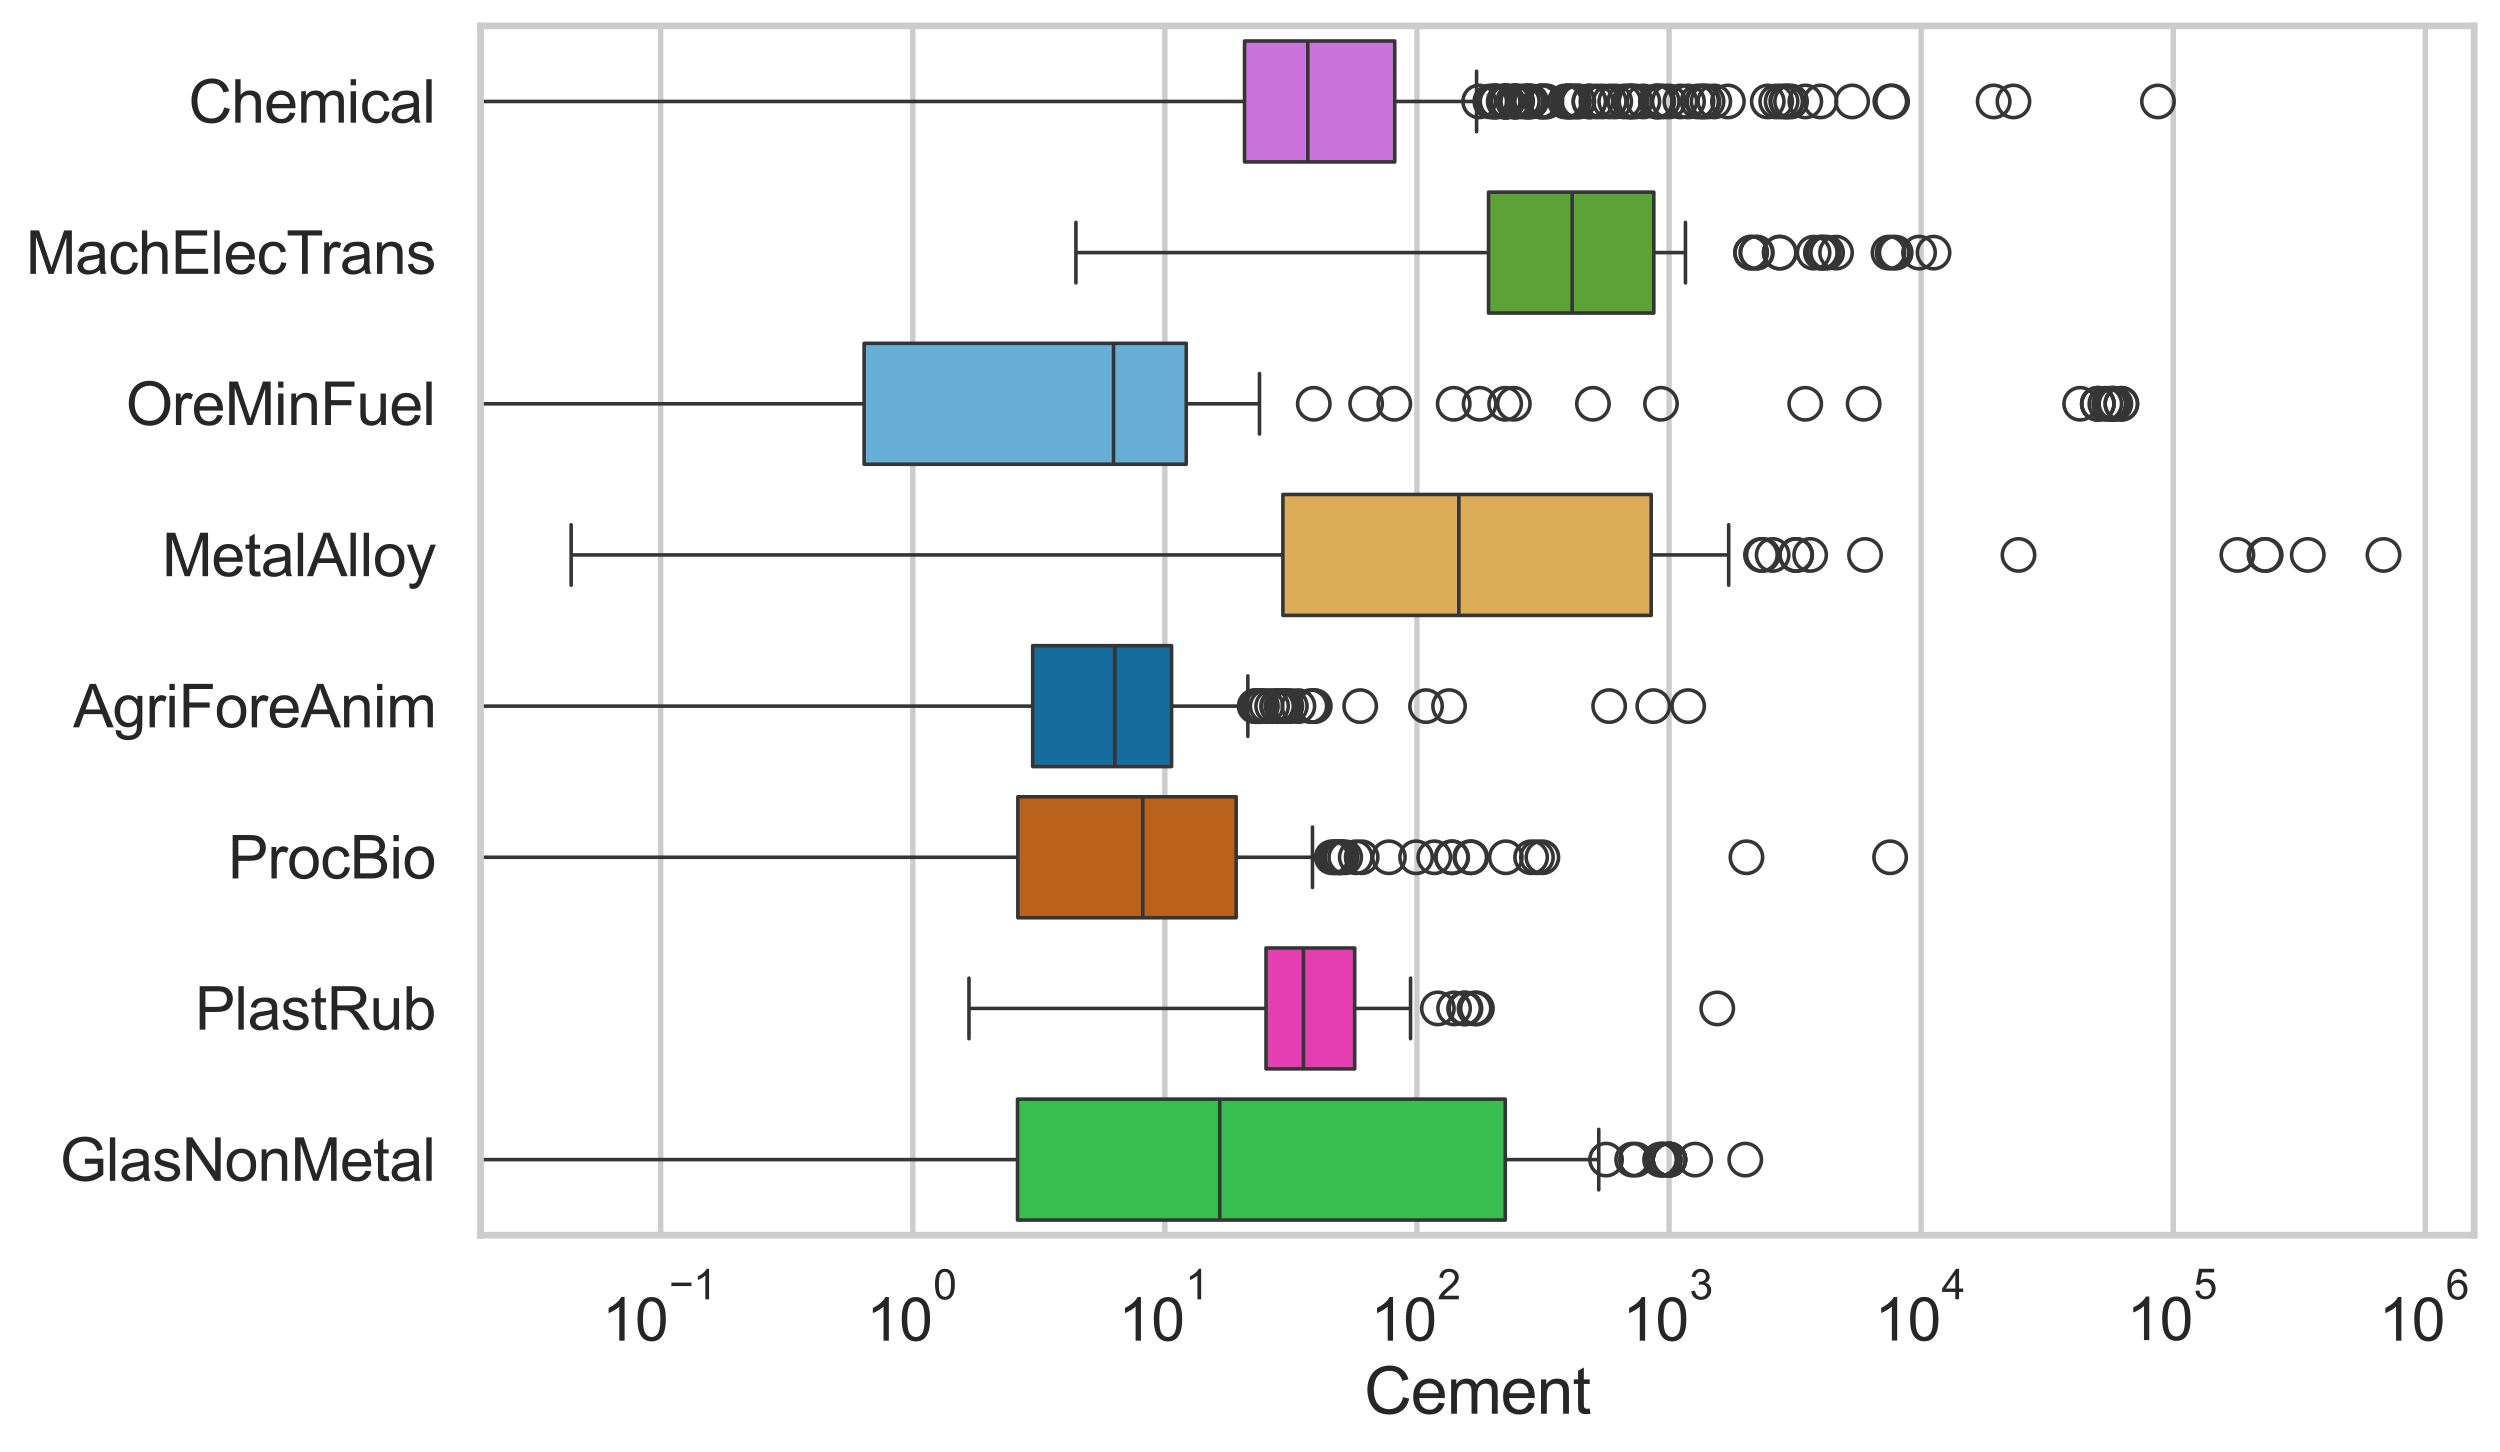 <?xml version="1.0" encoding="utf-8" standalone="no"?>
<!DOCTYPE svg PUBLIC "-//W3C//DTD SVG 1.1//EN"
  "http://www.w3.org/Graphics/SVG/1.1/DTD/svg11.dtd">
<svg xmlns:xlink="http://www.w3.org/1999/xlink" width="695.577pt" height="404.121pt" viewBox="0 0 695.577 404.121" xmlns="http://www.w3.org/2000/svg" version="1.1">
 <defs>
  <style type="text/css">*{stroke-linejoin: round; stroke-linecap: butt}</style>
 </defs>
 <g id="figure_1">
  <g id="patch_1">
   <path d="M 0 404.121 
L 695.577 404.121 
L 695.577 0 
L 0 0 
z
" style="fill: #ffffff"/>
  </g>
  <g id="axes_1">
   <g id="patch_2">
    <path d="M 133.697 343.665 
L 688.377 343.665 
L 688.377 7.2 
L 133.697 7.2 
z
" style="fill: #ffffff"/>
   </g>
   <g id="matplotlib.axis_1">
    <g id="xtick_1">
     <g id="line2d_1">
      <path d="M 183.827 343.665 
L 183.827 7.2 
" clip-path="url(#p86b3d70b64)" style="fill: none; stroke: #cccccc; stroke-width: 1.5; stroke-linecap: round"/>
     </g>
     <g id="text_1">
      <!-- $\mathdefault{10^{-1}}$ -->
      <g style="fill: #262626" transform="translate(167.492 373.18) scale(0.165 -0.165)">
       <defs>
        <path id="ArialMT-31" d="M 2384 0 
L 1822 0 
L 1822 3584 
Q 1619 3391 1289 3197 
Q 959 3003 697 2906 
L 697 3450 
Q 1169 3672 1522 3987 
Q 1875 4303 2022 4600 
L 2384 4600 
L 2384 0 
z
" transform="scale(0.016)"/>
        <path id="ArialMT-30" d="M 266 2259 
Q 266 3072 433 3567 
Q 600 4063 929 4331 
Q 1259 4600 1759 4600 
Q 2128 4600 2406 4451 
Q 2684 4303 2865 4023 
Q 3047 3744 3150 3342 
Q 3253 2941 3253 2259 
Q 3253 1453 3087 958 
Q 2922 463 2592 192 
Q 2263 -78 1759 -78 
Q 1097 -78 719 397 
Q 266 969 266 2259 
z
M 844 2259 
Q 844 1131 1108 757 
Q 1372 384 1759 384 
Q 2147 384 2411 759 
Q 2675 1134 2675 2259 
Q 2675 3391 2411 3762 
Q 2147 4134 1753 4134 
Q 1366 4134 1134 3806 
Q 844 3388 844 2259 
z
" transform="scale(0.016)"/>
        <path id="ArialMT-2212" d="M 3381 1997 
L 356 1997 
L 356 2522 
L 3381 2522 
L 3381 1997 
z
" transform="scale(0.016)"/>
       </defs>
       <use xlink:href="#ArialMT-31" transform="translate(0 0.994)"/>
       <use xlink:href="#ArialMT-30" transform="translate(55.615 0.994)"/>
       <use xlink:href="#ArialMT-2212" transform="translate(112.973 70.688) scale(0.7)"/>
       <use xlink:href="#ArialMT-31" transform="translate(153.852 70.688) scale(0.7)"/>
      </g>
     </g>
    </g>
    <g id="xtick_2">
     <g id="line2d_2">
      <path d="M 253.965 343.665 
L 253.965 7.2 
" clip-path="url(#p86b3d70b64)" style="fill: none; stroke: #cccccc; stroke-width: 1.5; stroke-linecap: round"/>
     </g>
     <g id="text_2">
      <!-- $\mathdefault{10^{0}}$ -->
      <g style="fill: #262626" transform="translate(241.013 373.18) scale(0.165 -0.165)">
       <use xlink:href="#ArialMT-31" transform="translate(0 0.994)"/>
       <use xlink:href="#ArialMT-30" transform="translate(55.615 0.994)"/>
       <use xlink:href="#ArialMT-30" transform="translate(112.973 70.688) scale(0.7)"/>
      </g>
     </g>
    </g>
    <g id="xtick_3">
     <g id="line2d_3">
      <path d="M 324.104 343.665 
L 324.104 7.2 
" clip-path="url(#p86b3d70b64)" style="fill: none; stroke: #cccccc; stroke-width: 1.5; stroke-linecap: round"/>
     </g>
     <g id="text_3">
      <!-- $\mathdefault{10^{1}}$ -->
      <g style="fill: #262626" transform="translate(311.151 373.18) scale(0.165 -0.165)">
       <use xlink:href="#ArialMT-31" transform="translate(0 0.994)"/>
       <use xlink:href="#ArialMT-30" transform="translate(55.615 0.994)"/>
       <use xlink:href="#ArialMT-31" transform="translate(112.973 70.688) scale(0.7)"/>
      </g>
     </g>
    </g>
    <g id="xtick_4">
     <g id="line2d_4">
      <path d="M 394.242 343.665 
L 394.242 7.2 
" clip-path="url(#p86b3d70b64)" style="fill: none; stroke: #cccccc; stroke-width: 1.5; stroke-linecap: round"/>
     </g>
     <g id="text_4">
      <!-- $\mathdefault{10^{2}}$ -->
      <g style="fill: #262626" transform="translate(381.289 373.18) scale(0.165 -0.165)">
       <defs>
        <path id="ArialMT-32" d="M 3222 541 
L 3222 0 
L 194 0 
Q 188 203 259 391 
Q 375 700 629 1000 
Q 884 1300 1366 1694 
Q 2113 2306 2375 2664 
Q 2638 3022 2638 3341 
Q 2638 3675 2398 3904 
Q 2159 4134 1775 4134 
Q 1369 4134 1125 3890 
Q 881 3647 878 3216 
L 300 3275 
Q 359 3922 746 4261 
Q 1134 4600 1788 4600 
Q 2447 4600 2831 4234 
Q 3216 3869 3216 3328 
Q 3216 3053 3103 2787 
Q 2991 2522 2730 2228 
Q 2469 1934 1863 1422 
Q 1356 997 1212 845 
Q 1069 694 975 541 
L 3222 541 
z
" transform="scale(0.016)"/>
       </defs>
       <use xlink:href="#ArialMT-31" transform="translate(0 0.994)"/>
       <use xlink:href="#ArialMT-30" transform="translate(55.615 0.994)"/>
       <use xlink:href="#ArialMT-32" transform="translate(112.973 70.688) scale(0.7)"/>
      </g>
     </g>
    </g>
    <g id="xtick_5">
     <g id="line2d_5">
      <path d="M 464.38 343.665 
L 464.38 7.2 
" clip-path="url(#p86b3d70b64)" style="fill: none; stroke: #cccccc; stroke-width: 1.5; stroke-linecap: round"/>
     </g>
     <g id="text_5">
      <!-- $\mathdefault{10^{3}}$ -->
      <g style="fill: #262626" transform="translate(451.428 373.18) scale(0.165 -0.165)">
       <defs>
        <path id="ArialMT-33" d="M 269 1209 
L 831 1284 
Q 928 806 1161 595 
Q 1394 384 1728 384 
Q 2125 384 2398 659 
Q 2672 934 2672 1341 
Q 2672 1728 2419 1979 
Q 2166 2231 1775 2231 
Q 1616 2231 1378 2169 
L 1441 2663 
Q 1497 2656 1531 2656 
Q 1891 2656 2178 2843 
Q 2466 3031 2466 3422 
Q 2466 3731 2256 3934 
Q 2047 4138 1716 4138 
Q 1388 4138 1169 3931 
Q 950 3725 888 3313 
L 325 3413 
Q 428 3978 793 4289 
Q 1159 4600 1703 4600 
Q 2078 4600 2393 4439 
Q 2709 4278 2876 4000 
Q 3044 3722 3044 3409 
Q 3044 3113 2884 2869 
Q 2725 2625 2413 2481 
Q 2819 2388 3044 2092 
Q 3269 1797 3269 1353 
Q 3269 753 2831 336 
Q 2394 -81 1725 -81 
Q 1122 -81 723 278 
Q 325 638 269 1209 
z
" transform="scale(0.016)"/>
       </defs>
       <use xlink:href="#ArialMT-31" transform="translate(0 0.994)"/>
       <use xlink:href="#ArialMT-30" transform="translate(55.615 0.994)"/>
       <use xlink:href="#ArialMT-33" transform="translate(112.973 70.688) scale(0.7)"/>
      </g>
     </g>
    </g>
    <g id="xtick_6">
     <g id="line2d_6">
      <path d="M 534.519 343.665 
L 534.519 7.2 
" clip-path="url(#p86b3d70b64)" style="fill: none; stroke: #cccccc; stroke-width: 1.5; stroke-linecap: round"/>
     </g>
     <g id="text_6">
      <!-- $\mathdefault{10^{4}}$ -->
      <g style="fill: #262626" transform="translate(521.566 373.015) scale(0.165 -0.165)">
       <defs>
        <path id="ArialMT-34" d="M 2069 0 
L 2069 1097 
L 81 1097 
L 81 1613 
L 2172 4581 
L 2631 4581 
L 2631 1613 
L 3250 1613 
L 3250 1097 
L 2631 1097 
L 2631 0 
L 2069 0 
z
M 2069 1613 
L 2069 3678 
L 634 1613 
L 2069 1613 
z
" transform="scale(0.016)"/>
       </defs>
       <use xlink:href="#ArialMT-31" transform="translate(0 0.202)"/>
       <use xlink:href="#ArialMT-30" transform="translate(55.615 0.202)"/>
       <use xlink:href="#ArialMT-34" transform="translate(112.973 69.895) scale(0.7)"/>
      </g>
     </g>
    </g>
    <g id="xtick_7">
     <g id="line2d_7">
      <path d="M 604.657 343.665 
L 604.657 7.2 
" clip-path="url(#p86b3d70b64)" style="fill: none; stroke: #cccccc; stroke-width: 1.5; stroke-linecap: round"/>
     </g>
     <g id="text_7">
      <!-- $\mathdefault{10^{5}}$ -->
      <g style="fill: #262626" transform="translate(591.705 373.015) scale(0.165 -0.165)">
       <defs>
        <path id="ArialMT-35" d="M 266 1200 
L 856 1250 
Q 922 819 1161 601 
Q 1400 384 1738 384 
Q 2144 384 2425 690 
Q 2706 997 2706 1503 
Q 2706 1984 2436 2262 
Q 2166 2541 1728 2541 
Q 1456 2541 1237 2417 
Q 1019 2294 894 2097 
L 366 2166 
L 809 4519 
L 3088 4519 
L 3088 3981 
L 1259 3981 
L 1013 2750 
Q 1425 3038 1878 3038 
Q 2478 3038 2890 2622 
Q 3303 2206 3303 1553 
Q 3303 931 2941 478 
Q 2500 -78 1738 -78 
Q 1113 -78 717 272 
Q 322 622 266 1200 
z
" transform="scale(0.016)"/>
       </defs>
       <use xlink:href="#ArialMT-31" transform="translate(0 0.88)"/>
       <use xlink:href="#ArialMT-30" transform="translate(55.615 0.88)"/>
       <use xlink:href="#ArialMT-35" transform="translate(112.973 70.573) scale(0.7)"/>
      </g>
     </g>
    </g>
    <g id="xtick_8">
     <g id="line2d_8">
      <path d="M 674.795 343.665 
L 674.795 7.2 
" clip-path="url(#p86b3d70b64)" style="fill: none; stroke: #cccccc; stroke-width: 1.5; stroke-linecap: round"/>
     </g>
     <g id="text_8">
      <!-- $\mathdefault{10^{6}}$ -->
      <g style="fill: #262626" transform="translate(661.843 373.18) scale(0.165 -0.165)">
       <defs>
        <path id="ArialMT-36" d="M 3184 3459 
L 2625 3416 
Q 2550 3747 2413 3897 
Q 2184 4138 1850 4138 
Q 1581 4138 1378 3988 
Q 1113 3794 959 3422 
Q 806 3050 800 2363 
Q 1003 2672 1297 2822 
Q 1591 2972 1913 2972 
Q 2475 2972 2870 2558 
Q 3266 2144 3266 1488 
Q 3266 1056 3080 686 
Q 2894 316 2569 119 
Q 2244 -78 1831 -78 
Q 1128 -78 684 439 
Q 241 956 241 2144 
Q 241 3472 731 4075 
Q 1159 4600 1884 4600 
Q 2425 4600 2770 4297 
Q 3116 3994 3184 3459 
z
M 888 1484 
Q 888 1194 1011 928 
Q 1134 663 1356 523 
Q 1578 384 1822 384 
Q 2178 384 2434 671 
Q 2691 959 2691 1453 
Q 2691 1928 2437 2201 
Q 2184 2475 1800 2475 
Q 1419 2475 1153 2201 
Q 888 1928 888 1484 
z
" transform="scale(0.016)"/>
       </defs>
       <use xlink:href="#ArialMT-31" transform="translate(0 0.994)"/>
       <use xlink:href="#ArialMT-30" transform="translate(55.615 0.994)"/>
       <use xlink:href="#ArialMT-36" transform="translate(112.973 70.688) scale(0.7)"/>
      </g>
     </g>
    </g>
    <g id="xtick_9"/>
    <g id="xtick_10"/>
    <g id="xtick_11"/>
    <g id="xtick_12"/>
    <g id="xtick_13"/>
    <g id="xtick_14"/>
    <g id="xtick_15"/>
    <g id="xtick_16"/>
    <g id="xtick_17"/>
    <g id="xtick_18"/>
    <g id="xtick_19"/>
    <g id="xtick_20"/>
    <g id="xtick_21"/>
    <g id="xtick_22"/>
    <g id="xtick_23"/>
    <g id="xtick_24"/>
    <g id="xtick_25"/>
    <g id="xtick_26"/>
    <g id="xtick_27"/>
    <g id="xtick_28"/>
    <g id="xtick_29"/>
    <g id="xtick_30"/>
    <g id="xtick_31"/>
    <g id="xtick_32"/>
    <g id="xtick_33"/>
    <g id="xtick_34"/>
    <g id="xtick_35"/>
    <g id="xtick_36"/>
    <g id="xtick_37"/>
    <g id="xtick_38"/>
    <g id="xtick_39"/>
    <g id="xtick_40"/>
    <g id="xtick_41"/>
    <g id="xtick_42"/>
    <g id="xtick_43"/>
    <g id="xtick_44"/>
    <g id="xtick_45"/>
    <g id="xtick_46"/>
    <g id="xtick_47"/>
    <g id="xtick_48"/>
    <g id="xtick_49"/>
    <g id="xtick_50"/>
    <g id="xtick_51"/>
    <g id="xtick_52"/>
    <g id="xtick_53"/>
    <g id="xtick_54"/>
    <g id="xtick_55"/>
    <g id="xtick_56"/>
    <g id="xtick_57"/>
    <g id="xtick_58"/>
    <g id="xtick_59"/>
    <g id="xtick_60"/>
    <g id="xtick_61"/>
    <g id="xtick_62"/>
    <g id="xtick_63"/>
    <g id="xtick_64"/>
    <g id="xtick_65"/>
    <g id="xtick_66"/>
    <g id="xtick_67"/>
    <g id="xtick_68"/>
    <g id="xtick_69"/>
    <g id="xtick_70"/>
    <g id="xtick_71"/>
    <g id="xtick_72"/>
    <g id="text_9">
     <!-- Cement -->
     <g style="fill: #262626" transform="translate(379.526 393.344) scale(0.18 -0.18)">
      <defs>
       <path id="ArialMT-43" d="M 3763 1606 
L 4369 1453 
Q 4178 706 3683 314 
Q 3188 -78 2472 -78 
Q 1731 -78 1267 223 
Q 803 525 561 1097 
Q 319 1669 319 2325 
Q 319 3041 592 3573 
Q 866 4106 1370 4382 
Q 1875 4659 2481 4659 
Q 3169 4659 3637 4309 
Q 4106 3959 4291 3325 
L 3694 3184 
Q 3534 3684 3231 3912 
Q 2928 4141 2469 4141 
Q 1941 4141 1586 3887 
Q 1231 3634 1087 3207 
Q 944 2781 944 2328 
Q 944 1744 1114 1308 
Q 1284 872 1643 656 
Q 2003 441 2422 441 
Q 2931 441 3284 734 
Q 3638 1028 3763 1606 
z
" transform="scale(0.016)"/>
       <path id="ArialMT-65" d="M 2694 1069 
L 3275 997 
Q 3138 488 2766 206 
Q 2394 -75 1816 -75 
Q 1088 -75 661 373 
Q 234 822 234 1631 
Q 234 2469 665 2931 
Q 1097 3394 1784 3394 
Q 2450 3394 2872 2941 
Q 3294 2488 3294 1666 
Q 3294 1616 3291 1516 
L 816 1516 
Q 847 969 1125 678 
Q 1403 388 1819 388 
Q 2128 388 2347 550 
Q 2566 713 2694 1069 
z
M 847 1978 
L 2700 1978 
Q 2663 2397 2488 2606 
Q 2219 2931 1791 2931 
Q 1403 2931 1139 2672 
Q 875 2413 847 1978 
z
" transform="scale(0.016)"/>
       <path id="ArialMT-6d" d="M 422 0 
L 422 3319 
L 925 3319 
L 925 2853 
Q 1081 3097 1340 3245 
Q 1600 3394 1931 3394 
Q 2300 3394 2536 3241 
Q 2772 3088 2869 2813 
Q 3263 3394 3894 3394 
Q 4388 3394 4653 3120 
Q 4919 2847 4919 2278 
L 4919 0 
L 4359 0 
L 4359 2091 
Q 4359 2428 4304 2576 
Q 4250 2725 4106 2815 
Q 3963 2906 3769 2906 
Q 3419 2906 3187 2673 
Q 2956 2441 2956 1928 
L 2956 0 
L 2394 0 
L 2394 2156 
Q 2394 2531 2256 2718 
Q 2119 2906 1806 2906 
Q 1569 2906 1367 2781 
Q 1166 2656 1075 2415 
Q 984 2175 984 1722 
L 984 0 
L 422 0 
z
" transform="scale(0.016)"/>
       <path id="ArialMT-6e" d="M 422 0 
L 422 3319 
L 928 3319 
L 928 2847 
Q 1294 3394 1984 3394 
Q 2284 3394 2536 3286 
Q 2788 3178 2913 3003 
Q 3038 2828 3088 2588 
Q 3119 2431 3119 2041 
L 3119 0 
L 2556 0 
L 2556 2019 
Q 2556 2363 2490 2533 
Q 2425 2703 2258 2804 
Q 2091 2906 1866 2906 
Q 1506 2906 1245 2678 
Q 984 2450 984 1813 
L 984 0 
L 422 0 
z
" transform="scale(0.016)"/>
       <path id="ArialMT-74" d="M 1650 503 
L 1731 6 
Q 1494 -44 1306 -44 
Q 1000 -44 831 53 
Q 663 150 594 308 
Q 525 466 525 972 
L 525 2881 
L 113 2881 
L 113 3319 
L 525 3319 
L 525 4141 
L 1084 4478 
L 1084 3319 
L 1650 3319 
L 1650 2881 
L 1084 2881 
L 1084 941 
Q 1084 700 1114 631 
Q 1144 563 1211 522 
Q 1278 481 1403 481 
Q 1497 481 1650 503 
z
" transform="scale(0.016)"/>
      </defs>
      <use xlink:href="#ArialMT-43"/>
      <use xlink:href="#ArialMT-65" transform="translate(72.217 0)"/>
      <use xlink:href="#ArialMT-6d" transform="translate(127.832 0)"/>
      <use xlink:href="#ArialMT-65" transform="translate(211.133 0)"/>
      <use xlink:href="#ArialMT-6e" transform="translate(266.748 0)"/>
      <use xlink:href="#ArialMT-74" transform="translate(322.363 0)"/>
     </g>
    </g>
   </g>
   <g id="matplotlib.axis_2">
    <g id="ytick_1">
     <g id="text_10">
      <!-- Chemical -->
      <g style="fill: #262626" transform="translate(52.428 34.134) scale(0.165 -0.165)">
       <defs>
        <path id="ArialMT-68" d="M 422 0 
L 422 4581 
L 984 4581 
L 984 2938 
Q 1378 3394 1978 3394 
Q 2347 3394 2619 3248 
Q 2891 3103 3008 2847 
Q 3125 2591 3125 2103 
L 3125 0 
L 2563 0 
L 2563 2103 
Q 2563 2525 2380 2717 
Q 2197 2909 1863 2909 
Q 1613 2909 1392 2779 
Q 1172 2650 1078 2428 
Q 984 2206 984 1816 
L 984 0 
L 422 0 
z
" transform="scale(0.016)"/>
        <path id="ArialMT-69" d="M 425 3934 
L 425 4581 
L 988 4581 
L 988 3934 
L 425 3934 
z
M 425 0 
L 425 3319 
L 988 3319 
L 988 0 
L 425 0 
z
" transform="scale(0.016)"/>
        <path id="ArialMT-63" d="M 2588 1216 
L 3141 1144 
Q 3050 572 2676 248 
Q 2303 -75 1759 -75 
Q 1078 -75 664 370 
Q 250 816 250 1647 
Q 250 2184 428 2587 
Q 606 2991 970 3192 
Q 1334 3394 1763 3394 
Q 2303 3394 2647 3120 
Q 2991 2847 3088 2344 
L 2541 2259 
Q 2463 2594 2264 2762 
Q 2066 2931 1784 2931 
Q 1359 2931 1093 2626 
Q 828 2322 828 1663 
Q 828 994 1084 691 
Q 1341 388 1753 388 
Q 2084 388 2306 591 
Q 2528 794 2588 1216 
z
" transform="scale(0.016)"/>
        <path id="ArialMT-61" d="M 2588 409 
Q 2275 144 1986 34 
Q 1697 -75 1366 -75 
Q 819 -75 525 192 
Q 231 459 231 875 
Q 231 1119 342 1320 
Q 453 1522 633 1644 
Q 813 1766 1038 1828 
Q 1203 1872 1538 1913 
Q 2219 1994 2541 2106 
Q 2544 2222 2544 2253 
Q 2544 2597 2384 2738 
Q 2169 2928 1744 2928 
Q 1347 2928 1158 2789 
Q 969 2650 878 2297 
L 328 2372 
Q 403 2725 575 2942 
Q 747 3159 1072 3276 
Q 1397 3394 1825 3394 
Q 2250 3394 2515 3294 
Q 2781 3194 2906 3042 
Q 3031 2891 3081 2659 
Q 3109 2516 3109 2141 
L 3109 1391 
Q 3109 606 3145 398 
Q 3181 191 3288 0 
L 2700 0 
Q 2613 175 2588 409 
z
M 2541 1666 
Q 2234 1541 1622 1453 
Q 1275 1403 1131 1340 
Q 988 1278 909 1158 
Q 831 1038 831 891 
Q 831 666 1001 516 
Q 1172 366 1500 366 
Q 1825 366 2078 508 
Q 2331 650 2450 897 
Q 2541 1088 2541 1459 
L 2541 1666 
z
" transform="scale(0.016)"/>
        <path id="ArialMT-6c" d="M 409 0 
L 409 4581 
L 972 4581 
L 972 0 
L 409 0 
z
" transform="scale(0.016)"/>
       </defs>
       <use xlink:href="#ArialMT-43"/>
       <use xlink:href="#ArialMT-68" transform="translate(72.217 0)"/>
       <use xlink:href="#ArialMT-65" transform="translate(127.832 0)"/>
       <use xlink:href="#ArialMT-6d" transform="translate(183.447 0)"/>
       <use xlink:href="#ArialMT-69" transform="translate(266.748 0)"/>
       <use xlink:href="#ArialMT-63" transform="translate(288.965 0)"/>
       <use xlink:href="#ArialMT-61" transform="translate(338.965 0)"/>
       <use xlink:href="#ArialMT-6c" transform="translate(394.58 0)"/>
      </g>
     </g>
    </g>
    <g id="ytick_2">
     <g id="text_11">
      <!-- MachElecTrans -->
      <g style="fill: #262626" transform="translate(7.2 76.192) scale(0.165 -0.165)">
       <defs>
        <path id="ArialMT-4d" d="M 475 0 
L 475 4581 
L 1388 4581 
L 2472 1338 
Q 2622 884 2691 659 
Q 2769 909 2934 1394 
L 4031 4581 
L 4847 4581 
L 4847 0 
L 4263 0 
L 4263 3834 
L 2931 0 
L 2384 0 
L 1059 3900 
L 1059 0 
L 475 0 
z
" transform="scale(0.016)"/>
        <path id="ArialMT-45" d="M 506 0 
L 506 4581 
L 3819 4581 
L 3819 4041 
L 1113 4041 
L 1113 2638 
L 3647 2638 
L 3647 2100 
L 1113 2100 
L 1113 541 
L 3925 541 
L 3925 0 
L 506 0 
z
" transform="scale(0.016)"/>
        <path id="ArialMT-54" d="M 1659 0 
L 1659 4041 
L 150 4041 
L 150 4581 
L 3781 4581 
L 3781 4041 
L 2266 4041 
L 2266 0 
L 1659 0 
z
" transform="scale(0.016)"/>
        <path id="ArialMT-72" d="M 416 0 
L 416 3319 
L 922 3319 
L 922 2816 
Q 1116 3169 1280 3281 
Q 1444 3394 1641 3394 
Q 1925 3394 2219 3213 
L 2025 2691 
Q 1819 2813 1613 2813 
Q 1428 2813 1281 2702 
Q 1134 2591 1072 2394 
Q 978 2094 978 1738 
L 978 0 
L 416 0 
z
" transform="scale(0.016)"/>
        <path id="ArialMT-73" d="M 197 991 
L 753 1078 
Q 800 744 1014 566 
Q 1228 388 1613 388 
Q 2000 388 2187 545 
Q 2375 703 2375 916 
Q 2375 1106 2209 1216 
Q 2094 1291 1634 1406 
Q 1016 1563 777 1677 
Q 538 1791 414 1992 
Q 291 2194 291 2438 
Q 291 2659 392 2848 
Q 494 3038 669 3163 
Q 800 3259 1026 3326 
Q 1253 3394 1513 3394 
Q 1903 3394 2198 3281 
Q 2494 3169 2634 2976 
Q 2775 2784 2828 2463 
L 2278 2388 
Q 2241 2644 2061 2787 
Q 1881 2931 1553 2931 
Q 1166 2931 1000 2803 
Q 834 2675 834 2503 
Q 834 2394 903 2306 
Q 972 2216 1119 2156 
Q 1203 2125 1616 2013 
Q 2213 1853 2448 1751 
Q 2684 1650 2818 1456 
Q 2953 1263 2953 975 
Q 2953 694 2789 445 
Q 2625 197 2315 61 
Q 2006 -75 1616 -75 
Q 969 -75 630 194 
Q 291 463 197 991 
z
" transform="scale(0.016)"/>
       </defs>
       <use xlink:href="#ArialMT-4d"/>
       <use xlink:href="#ArialMT-61" transform="translate(83.301 0)"/>
       <use xlink:href="#ArialMT-63" transform="translate(138.916 0)"/>
       <use xlink:href="#ArialMT-68" transform="translate(188.916 0)"/>
       <use xlink:href="#ArialMT-45" transform="translate(244.531 0)"/>
       <use xlink:href="#ArialMT-6c" transform="translate(311.23 0)"/>
       <use xlink:href="#ArialMT-65" transform="translate(333.447 0)"/>
       <use xlink:href="#ArialMT-63" transform="translate(389.062 0)"/>
       <use xlink:href="#ArialMT-54" transform="translate(439.062 0)"/>
       <use xlink:href="#ArialMT-72" transform="translate(496.396 0)"/>
       <use xlink:href="#ArialMT-61" transform="translate(529.697 0)"/>
       <use xlink:href="#ArialMT-6e" transform="translate(585.312 0)"/>
       <use xlink:href="#ArialMT-73" transform="translate(640.928 0)"/>
      </g>
     </g>
    </g>
    <g id="ytick_3">
     <g id="text_12">
      <!-- OreMinFuel -->
      <g style="fill: #262626" transform="translate(35.013 118.25) scale(0.165 -0.165)">
       <defs>
        <path id="ArialMT-4f" d="M 309 2231 
Q 309 3372 921 4017 
Q 1534 4663 2503 4663 
Q 3138 4663 3647 4359 
Q 4156 4056 4423 3514 
Q 4691 2972 4691 2284 
Q 4691 1588 4409 1038 
Q 4128 488 3612 205 
Q 3097 -78 2500 -78 
Q 1853 -78 1343 234 
Q 834 547 571 1087 
Q 309 1628 309 2231 
z
M 934 2222 
Q 934 1394 1379 917 
Q 1825 441 2497 441 
Q 3181 441 3623 922 
Q 4066 1403 4066 2288 
Q 4066 2847 3877 3264 
Q 3688 3681 3323 3911 
Q 2959 4141 2506 4141 
Q 1863 4141 1398 3698 
Q 934 3256 934 2222 
z
" transform="scale(0.016)"/>
        <path id="ArialMT-46" d="M 525 0 
L 525 4581 
L 3616 4581 
L 3616 4041 
L 1131 4041 
L 1131 2622 
L 3281 2622 
L 3281 2081 
L 1131 2081 
L 1131 0 
L 525 0 
z
" transform="scale(0.016)"/>
        <path id="ArialMT-75" d="M 2597 0 
L 2597 488 
Q 2209 -75 1544 -75 
Q 1250 -75 995 37 
Q 741 150 617 320 
Q 494 491 444 738 
Q 409 903 409 1263 
L 409 3319 
L 972 3319 
L 972 1478 
Q 972 1038 1006 884 
Q 1059 663 1231 536 
Q 1403 409 1656 409 
Q 1909 409 2131 539 
Q 2353 669 2445 892 
Q 2538 1116 2538 1541 
L 2538 3319 
L 3100 3319 
L 3100 0 
L 2597 0 
z
" transform="scale(0.016)"/>
       </defs>
       <use xlink:href="#ArialMT-4f"/>
       <use xlink:href="#ArialMT-72" transform="translate(77.783 0)"/>
       <use xlink:href="#ArialMT-65" transform="translate(111.084 0)"/>
       <use xlink:href="#ArialMT-4d" transform="translate(166.699 0)"/>
       <use xlink:href="#ArialMT-69" transform="translate(250 0)"/>
       <use xlink:href="#ArialMT-6e" transform="translate(272.217 0)"/>
       <use xlink:href="#ArialMT-46" transform="translate(327.832 0)"/>
       <use xlink:href="#ArialMT-75" transform="translate(388.916 0)"/>
       <use xlink:href="#ArialMT-65" transform="translate(444.531 0)"/>
       <use xlink:href="#ArialMT-6c" transform="translate(500.146 0)"/>
      </g>
     </g>
    </g>
    <g id="ytick_4">
     <g id="text_13">
      <!-- MetalAlloy -->
      <g style="fill: #262626" transform="translate(45.088 160.308) scale(0.165 -0.165)">
       <defs>
        <path id="ArialMT-41" d="M -9 0 
L 1750 4581 
L 2403 4581 
L 4278 0 
L 3588 0 
L 3053 1388 
L 1138 1388 
L 634 0 
L -9 0 
z
M 1313 1881 
L 2866 1881 
L 2388 3150 
Q 2169 3728 2063 4100 
Q 1975 3659 1816 3225 
L 1313 1881 
z
" transform="scale(0.016)"/>
        <path id="ArialMT-6f" d="M 213 1659 
Q 213 2581 725 3025 
Q 1153 3394 1769 3394 
Q 2453 3394 2887 2945 
Q 3322 2497 3322 1706 
Q 3322 1066 3130 698 
Q 2938 331 2570 128 
Q 2203 -75 1769 -75 
Q 1072 -75 642 372 
Q 213 819 213 1659 
z
M 791 1659 
Q 791 1022 1069 705 
Q 1347 388 1769 388 
Q 2188 388 2466 706 
Q 2744 1025 2744 1678 
Q 2744 2294 2464 2611 
Q 2184 2928 1769 2928 
Q 1347 2928 1069 2612 
Q 791 2297 791 1659 
z
" transform="scale(0.016)"/>
        <path id="ArialMT-79" d="M 397 -1278 
L 334 -750 
Q 519 -800 656 -800 
Q 844 -800 956 -737 
Q 1069 -675 1141 -563 
Q 1194 -478 1313 -144 
Q 1328 -97 1363 -6 
L 103 3319 
L 709 3319 
L 1400 1397 
Q 1534 1031 1641 628 
Q 1738 1016 1872 1384 
L 2581 3319 
L 3144 3319 
L 1881 -56 
Q 1678 -603 1566 -809 
Q 1416 -1088 1222 -1217 
Q 1028 -1347 759 -1347 
Q 597 -1347 397 -1278 
z
" transform="scale(0.016)"/>
       </defs>
       <use xlink:href="#ArialMT-4d"/>
       <use xlink:href="#ArialMT-65" transform="translate(83.301 0)"/>
       <use xlink:href="#ArialMT-74" transform="translate(138.916 0)"/>
       <use xlink:href="#ArialMT-61" transform="translate(166.699 0)"/>
       <use xlink:href="#ArialMT-6c" transform="translate(222.314 0)"/>
       <use xlink:href="#ArialMT-41" transform="translate(244.531 0)"/>
       <use xlink:href="#ArialMT-6c" transform="translate(311.23 0)"/>
       <use xlink:href="#ArialMT-6c" transform="translate(333.447 0)"/>
       <use xlink:href="#ArialMT-6f" transform="translate(355.664 0)"/>
       <use xlink:href="#ArialMT-79" transform="translate(411.279 0)"/>
      </g>
     </g>
    </g>
    <g id="ytick_5">
     <g id="text_14">
      <!-- AgriForeAnim -->
      <g style="fill: #262626" transform="translate(20.341 202.366) scale(0.165 -0.165)">
       <defs>
        <path id="ArialMT-67" d="M 319 -275 
L 866 -356 
Q 900 -609 1056 -725 
Q 1266 -881 1628 -881 
Q 2019 -881 2231 -725 
Q 2444 -569 2519 -288 
Q 2563 -116 2559 434 
Q 2191 0 1641 0 
Q 956 0 581 494 
Q 206 988 206 1678 
Q 206 2153 378 2554 
Q 550 2956 876 3175 
Q 1203 3394 1644 3394 
Q 2231 3394 2613 2919 
L 2613 3319 
L 3131 3319 
L 3131 450 
Q 3131 -325 2973 -648 
Q 2816 -972 2473 -1159 
Q 2131 -1347 1631 -1347 
Q 1038 -1347 672 -1080 
Q 306 -813 319 -275 
z
M 784 1719 
Q 784 1066 1043 766 
Q 1303 466 1694 466 
Q 2081 466 2343 764 
Q 2606 1063 2606 1700 
Q 2606 2309 2336 2618 
Q 2066 2928 1684 2928 
Q 1309 2928 1046 2623 
Q 784 2319 784 1719 
z
" transform="scale(0.016)"/>
       </defs>
       <use xlink:href="#ArialMT-41"/>
       <use xlink:href="#ArialMT-67" transform="translate(66.699 0)"/>
       <use xlink:href="#ArialMT-72" transform="translate(122.314 0)"/>
       <use xlink:href="#ArialMT-69" transform="translate(155.615 0)"/>
       <use xlink:href="#ArialMT-46" transform="translate(177.832 0)"/>
       <use xlink:href="#ArialMT-6f" transform="translate(238.916 0)"/>
       <use xlink:href="#ArialMT-72" transform="translate(294.531 0)"/>
       <use xlink:href="#ArialMT-65" transform="translate(327.832 0)"/>
       <use xlink:href="#ArialMT-41" transform="translate(383.447 0)"/>
       <use xlink:href="#ArialMT-6e" transform="translate(450.146 0)"/>
       <use xlink:href="#ArialMT-69" transform="translate(505.762 0)"/>
       <use xlink:href="#ArialMT-6d" transform="translate(527.979 0)"/>
      </g>
     </g>
    </g>
    <g id="ytick_6">
     <g id="text_15">
      <!-- ProcBio -->
      <g style="fill: #262626" transform="translate(63.424 244.425) scale(0.165 -0.165)">
       <defs>
        <path id="ArialMT-50" d="M 494 0 
L 494 4581 
L 2222 4581 
Q 2678 4581 2919 4538 
Q 3256 4481 3484 4323 
Q 3713 4166 3852 3881 
Q 3991 3597 3991 3256 
Q 3991 2672 3619 2267 
Q 3247 1863 2275 1863 
L 1100 1863 
L 1100 0 
L 494 0 
z
M 1100 2403 
L 2284 2403 
Q 2872 2403 3119 2622 
Q 3366 2841 3366 3238 
Q 3366 3525 3220 3729 
Q 3075 3934 2838 4000 
Q 2684 4041 2272 4041 
L 1100 4041 
L 1100 2403 
z
" transform="scale(0.016)"/>
        <path id="ArialMT-42" d="M 469 0 
L 469 4581 
L 2188 4581 
Q 2713 4581 3030 4442 
Q 3347 4303 3526 4014 
Q 3706 3725 3706 3409 
Q 3706 3116 3547 2856 
Q 3388 2597 3066 2438 
Q 3481 2316 3704 2022 
Q 3928 1728 3928 1328 
Q 3928 1006 3792 729 
Q 3656 453 3456 303 
Q 3256 153 2954 76 
Q 2653 0 2216 0 
L 469 0 
z
M 1075 2656 
L 2066 2656 
Q 2469 2656 2644 2709 
Q 2875 2778 2992 2937 
Q 3109 3097 3109 3338 
Q 3109 3566 3000 3739 
Q 2891 3913 2687 3977 
Q 2484 4041 1991 4041 
L 1075 4041 
L 1075 2656 
z
M 1075 541 
L 2216 541 
Q 2509 541 2628 563 
Q 2838 600 2978 687 
Q 3119 775 3209 942 
Q 3300 1109 3300 1328 
Q 3300 1584 3169 1773 
Q 3038 1963 2805 2039 
Q 2572 2116 2134 2116 
L 1075 2116 
L 1075 541 
z
" transform="scale(0.016)"/>
       </defs>
       <use xlink:href="#ArialMT-50"/>
       <use xlink:href="#ArialMT-72" transform="translate(66.699 0)"/>
       <use xlink:href="#ArialMT-6f" transform="translate(100 0)"/>
       <use xlink:href="#ArialMT-63" transform="translate(155.615 0)"/>
       <use xlink:href="#ArialMT-42" transform="translate(205.615 0)"/>
       <use xlink:href="#ArialMT-69" transform="translate(272.314 0)"/>
       <use xlink:href="#ArialMT-6f" transform="translate(294.531 0)"/>
      </g>
     </g>
    </g>
    <g id="ytick_7">
     <g id="text_16">
      <!-- PlastRub -->
      <g style="fill: #262626" transform="translate(54.248 286.483) scale(0.165 -0.165)">
       <defs>
        <path id="ArialMT-52" d="M 503 0 
L 503 4581 
L 2534 4581 
Q 3147 4581 3465 4457 
Q 3784 4334 3975 4021 
Q 4166 3709 4166 3331 
Q 4166 2844 3850 2509 
Q 3534 2175 2875 2084 
Q 3116 1969 3241 1856 
Q 3506 1613 3744 1247 
L 4541 0 
L 3778 0 
L 3172 953 
Q 2906 1366 2734 1584 
Q 2563 1803 2427 1890 
Q 2291 1978 2150 2013 
Q 2047 2034 1813 2034 
L 1109 2034 
L 1109 0 
L 503 0 
z
M 1109 2559 
L 2413 2559 
Q 2828 2559 3062 2645 
Q 3297 2731 3419 2920 
Q 3541 3109 3541 3331 
Q 3541 3656 3305 3865 
Q 3069 4075 2559 4075 
L 1109 4075 
L 1109 2559 
z
" transform="scale(0.016)"/>
        <path id="ArialMT-62" d="M 941 0 
L 419 0 
L 419 4581 
L 981 4581 
L 981 2947 
Q 1338 3394 1891 3394 
Q 2197 3394 2470 3270 
Q 2744 3147 2920 2923 
Q 3097 2700 3197 2384 
Q 3297 2069 3297 1709 
Q 3297 856 2875 390 
Q 2453 -75 1863 -75 
Q 1275 -75 941 416 
L 941 0 
z
M 934 1684 
Q 934 1088 1097 822 
Q 1363 388 1816 388 
Q 2184 388 2453 708 
Q 2722 1028 2722 1663 
Q 2722 2313 2464 2622 
Q 2206 2931 1841 2931 
Q 1472 2931 1203 2611 
Q 934 2291 934 1684 
z
" transform="scale(0.016)"/>
       </defs>
       <use xlink:href="#ArialMT-50"/>
       <use xlink:href="#ArialMT-6c" transform="translate(66.699 0)"/>
       <use xlink:href="#ArialMT-61" transform="translate(88.916 0)"/>
       <use xlink:href="#ArialMT-73" transform="translate(144.531 0)"/>
       <use xlink:href="#ArialMT-74" transform="translate(194.531 0)"/>
       <use xlink:href="#ArialMT-52" transform="translate(222.314 0)"/>
       <use xlink:href="#ArialMT-75" transform="translate(294.531 0)"/>
       <use xlink:href="#ArialMT-62" transform="translate(350.146 0)"/>
      </g>
     </g>
    </g>
    <g id="ytick_8">
     <g id="text_17">
      <!-- GlasNonMetal -->
      <g style="fill: #262626" transform="translate(16.659 328.541) scale(0.165 -0.165)">
       <defs>
        <path id="ArialMT-47" d="M 2638 1797 
L 2638 2334 
L 4578 2338 
L 4578 638 
Q 4131 281 3656 101 
Q 3181 -78 2681 -78 
Q 2006 -78 1454 211 
Q 903 500 622 1047 
Q 341 1594 341 2269 
Q 341 2938 620 3517 
Q 900 4097 1425 4378 
Q 1950 4659 2634 4659 
Q 3131 4659 3532 4498 
Q 3934 4338 4162 4050 
Q 4391 3763 4509 3300 
L 3963 3150 
Q 3859 3500 3706 3700 
Q 3553 3900 3268 4020 
Q 2984 4141 2638 4141 
Q 2222 4141 1919 4014 
Q 1616 3888 1430 3681 
Q 1244 3475 1141 3228 
Q 966 2803 966 2306 
Q 966 1694 1177 1281 
Q 1388 869 1791 669 
Q 2194 469 2647 469 
Q 3041 469 3416 620 
Q 3791 772 3984 944 
L 3984 1797 
L 2638 1797 
z
" transform="scale(0.016)"/>
        <path id="ArialMT-4e" d="M 488 0 
L 488 4581 
L 1109 4581 
L 3516 984 
L 3516 4581 
L 4097 4581 
L 4097 0 
L 3475 0 
L 1069 3600 
L 1069 0 
L 488 0 
z
" transform="scale(0.016)"/>
       </defs>
       <use xlink:href="#ArialMT-47"/>
       <use xlink:href="#ArialMT-6c" transform="translate(77.783 0)"/>
       <use xlink:href="#ArialMT-61" transform="translate(100 0)"/>
       <use xlink:href="#ArialMT-73" transform="translate(155.615 0)"/>
       <use xlink:href="#ArialMT-4e" transform="translate(205.615 0)"/>
       <use xlink:href="#ArialMT-6f" transform="translate(277.832 0)"/>
       <use xlink:href="#ArialMT-6e" transform="translate(333.447 0)"/>
       <use xlink:href="#ArialMT-4d" transform="translate(389.062 0)"/>
       <use xlink:href="#ArialMT-65" transform="translate(472.363 0)"/>
       <use xlink:href="#ArialMT-74" transform="translate(527.979 0)"/>
       <use xlink:href="#ArialMT-61" transform="translate(555.762 0)"/>
       <use xlink:href="#ArialMT-6c" transform="translate(611.377 0)"/>
      </g>
     </g>
    </g>
   </g>
   <g id="patch_3">
    <path d="M 346.271 11.406 
L 346.271 45.052 
L 388.062 45.052 
L 388.062 11.406 
L 346.271 11.406 
z
" clip-path="url(#p86b3d70b64)" style="fill: #ca74db; stroke: #353535; stroke-linejoin: miter"/>
   </g>
   <g id="line2d_9">
    <path d="M 346.271 28.229 
L -1 28.229 
" clip-path="url(#p86b3d70b64)" style="fill: none; stroke: #353535"/>
   </g>
   <g id="line2d_10">
    <path d="M 388.062 28.229 
L 410.828 28.229 
" clip-path="url(#p86b3d70b64)" style="fill: none; stroke: #353535"/>
   </g>
   <g id="line2d_11">
    <path clip-path="url(#p86b3d70b64)" style="fill: none; stroke: #353535; stroke-linecap: round"/>
   </g>
   <g id="line2d_12">
    <path d="M 410.828 19.817 
L 410.828 36.641 
" clip-path="url(#p86b3d70b64)" style="fill: none; stroke: #353535; stroke-linecap: round"/>
   </g>
   <g id="line2d_13">
    <defs>
     <path id="md090851d94" d="M 0 4.5 
C 1.193 4.5 2.338 4.026 3.182 3.182 
C 4.026 2.338 4.5 1.193 4.5 0 
C 4.5 -1.193 4.026 -2.338 3.182 -3.182 
C 2.338 -4.026 1.193 -4.5 0 -4.5 
C -1.193 -4.5 -2.338 -4.026 -3.182 -3.182 
C -4.026 -2.338 -4.5 -1.193 -4.5 0 
C -4.5 1.193 -4.026 2.338 -3.182 3.182 
C -2.338 4.026 -1.193 4.5 0 4.5 
z
" style="stroke: #353535"/>
    </defs>
    <g clip-path="url(#p86b3d70b64)">
     <use xlink:href="#md090851d94" x="414.65" y="28.229" style="fill-opacity: 0; stroke: #353535"/>
     <use xlink:href="#md090851d94" x="496.98" y="28.229" style="fill-opacity: 0; stroke: #353535"/>
     <use xlink:href="#md090851d94" x="411.536" y="28.229" style="fill-opacity: 0; stroke: #353535"/>
     <use xlink:href="#md090851d94" x="554.703" y="28.229" style="fill-opacity: 0; stroke: #353535"/>
     <use xlink:href="#md090851d94" x="480.758" y="28.229" style="fill-opacity: 0; stroke: #353535"/>
     <use xlink:href="#md090851d94" x="451.92" y="28.229" style="fill-opacity: 0; stroke: #353535"/>
     <use xlink:href="#md090851d94" x="439.147" y="28.229" style="fill-opacity: 0; stroke: #353535"/>
     <use xlink:href="#md090851d94" x="423.718" y="28.229" style="fill-opacity: 0; stroke: #353535"/>
     <use xlink:href="#md090851d94" x="475.102" y="28.229" style="fill-opacity: 0; stroke: #353535"/>
     <use xlink:href="#md090851d94" x="418.671" y="28.229" style="fill-opacity: 0; stroke: #353535"/>
     <use xlink:href="#md090851d94" x="419.423" y="28.229" style="fill-opacity: 0; stroke: #353535"/>
     <use xlink:href="#md090851d94" x="435.436" y="28.229" style="fill-opacity: 0; stroke: #353535"/>
     <use xlink:href="#md090851d94" x="418.796" y="28.229" style="fill-opacity: 0; stroke: #353535"/>
     <use xlink:href="#md090851d94" x="429.253" y="28.229" style="fill-opacity: 0; stroke: #353535"/>
     <use xlink:href="#md090851d94" x="455.04" y="28.229" style="fill-opacity: 0; stroke: #353535"/>
     <use xlink:href="#md090851d94" x="445.812" y="28.229" style="fill-opacity: 0; stroke: #353535"/>
     <use xlink:href="#md090851d94" x="442.236" y="28.229" style="fill-opacity: 0; stroke: #353535"/>
     <use xlink:href="#md090851d94" x="437.929" y="28.229" style="fill-opacity: 0; stroke: #353535"/>
     <use xlink:href="#md090851d94" x="436.371" y="28.229" style="fill-opacity: 0; stroke: #353535"/>
     <use xlink:href="#md090851d94" x="600.406" y="28.229" style="fill-opacity: 0; stroke: #353535"/>
     <use xlink:href="#md090851d94" x="419.014" y="28.229" style="fill-opacity: 0; stroke: #353535"/>
     <use xlink:href="#md090851d94" x="515.328" y="28.229" style="fill-opacity: 0; stroke: #353535"/>
     <use xlink:href="#md090851d94" x="436.358" y="28.229" style="fill-opacity: 0; stroke: #353535"/>
     <use xlink:href="#md090851d94" x="472.317" y="28.229" style="fill-opacity: 0; stroke: #353535"/>
     <use xlink:href="#md090851d94" x="495.7" y="28.229" style="fill-opacity: 0; stroke: #353535"/>
     <use xlink:href="#md090851d94" x="418.37" y="28.229" style="fill-opacity: 0; stroke: #353535"/>
     <use xlink:href="#md090851d94" x="419.102" y="28.229" style="fill-opacity: 0; stroke: #353535"/>
     <use xlink:href="#md090851d94" x="497.201" y="28.229" style="fill-opacity: 0; stroke: #353535"/>
     <use xlink:href="#md090851d94" x="473.957" y="28.229" style="fill-opacity: 0; stroke: #353535"/>
     <use xlink:href="#md090851d94" x="476.976" y="28.229" style="fill-opacity: 0; stroke: #353535"/>
     <use xlink:href="#md090851d94" x="415.593" y="28.229" style="fill-opacity: 0; stroke: #353535"/>
     <use xlink:href="#md090851d94" x="424.729" y="28.229" style="fill-opacity: 0; stroke: #353535"/>
     <use xlink:href="#md090851d94" x="491.839" y="28.229" style="fill-opacity: 0; stroke: #353535"/>
     <use xlink:href="#md090851d94" x="416.215" y="28.229" style="fill-opacity: 0; stroke: #353535"/>
     <use xlink:href="#md090851d94" x="415.788" y="28.229" style="fill-opacity: 0; stroke: #353535"/>
     <use xlink:href="#md090851d94" x="449.411" y="28.229" style="fill-opacity: 0; stroke: #353535"/>
     <use xlink:href="#md090851d94" x="460.724" y="28.229" style="fill-opacity: 0; stroke: #353535"/>
     <use xlink:href="#md090851d94" x="457.241" y="28.229" style="fill-opacity: 0; stroke: #353535"/>
     <use xlink:href="#md090851d94" x="560.204" y="28.229" style="fill-opacity: 0; stroke: #353535"/>
     <use xlink:href="#md090851d94" x="453.487" y="28.229" style="fill-opacity: 0; stroke: #353535"/>
     <use xlink:href="#md090851d94" x="473.601" y="28.229" style="fill-opacity: 0; stroke: #353535"/>
     <use xlink:href="#md090851d94" x="506.509" y="28.229" style="fill-opacity: 0; stroke: #353535"/>
     <use xlink:href="#md090851d94" x="425.066" y="28.229" style="fill-opacity: 0; stroke: #353535"/>
     <use xlink:href="#md090851d94" x="422.122" y="28.229" style="fill-opacity: 0; stroke: #353535"/>
     <use xlink:href="#md090851d94" x="418.942" y="28.229" style="fill-opacity: 0; stroke: #353535"/>
     <use xlink:href="#md090851d94" x="453.403" y="28.229" style="fill-opacity: 0; stroke: #353535"/>
     <use xlink:href="#md090851d94" x="421.812" y="28.229" style="fill-opacity: 0; stroke: #353535"/>
     <use xlink:href="#md090851d94" x="502.295" y="28.229" style="fill-opacity: 0; stroke: #353535"/>
     <use xlink:href="#md090851d94" x="430.117" y="28.229" style="fill-opacity: 0; stroke: #353535"/>
     <use xlink:href="#md090851d94" x="467.539" y="28.229" style="fill-opacity: 0; stroke: #353535"/>
     <use xlink:href="#md090851d94" x="454.034" y="28.229" style="fill-opacity: 0; stroke: #353535"/>
     <use xlink:href="#md090851d94" x="498.319" y="28.229" style="fill-opacity: 0; stroke: #353535"/>
     <use xlink:href="#md090851d94" x="420.985" y="28.229" style="fill-opacity: 0; stroke: #353535"/>
     <use xlink:href="#md090851d94" x="416.354" y="28.229" style="fill-opacity: 0; stroke: #353535"/>
     <use xlink:href="#md090851d94" x="425.551" y="28.229" style="fill-opacity: 0; stroke: #353535"/>
     <use xlink:href="#md090851d94" x="425.163" y="28.229" style="fill-opacity: 0; stroke: #353535"/>
     <use xlink:href="#md090851d94" x="461.394" y="28.229" style="fill-opacity: 0; stroke: #353535"/>
     <use xlink:href="#md090851d94" x="442.21" y="28.229" style="fill-opacity: 0; stroke: #353535"/>
     <use xlink:href="#md090851d94" x="439.018" y="28.229" style="fill-opacity: 0; stroke: #353535"/>
     <use xlink:href="#md090851d94" x="425.989" y="28.229" style="fill-opacity: 0; stroke: #353535"/>
     <use xlink:href="#md090851d94" x="430.256" y="28.229" style="fill-opacity: 0; stroke: #353535"/>
     <use xlink:href="#md090851d94" x="494.194" y="28.229" style="fill-opacity: 0; stroke: #353535"/>
     <use xlink:href="#md090851d94" x="526.445" y="28.229" style="fill-opacity: 0; stroke: #353535"/>
     <use xlink:href="#md090851d94" x="421.588" y="28.229" style="fill-opacity: 0; stroke: #353535"/>
     <use xlink:href="#md090851d94" x="464.299" y="28.229" style="fill-opacity: 0; stroke: #353535"/>
     <use xlink:href="#md090851d94" x="421.478" y="28.229" style="fill-opacity: 0; stroke: #353535"/>
     <use xlink:href="#md090851d94" x="428.64" y="28.229" style="fill-opacity: 0; stroke: #353535"/>
     <use xlink:href="#md090851d94" x="437.426" y="28.229" style="fill-opacity: 0; stroke: #353535"/>
     <use xlink:href="#md090851d94" x="447.873" y="28.229" style="fill-opacity: 0; stroke: #353535"/>
     <use xlink:href="#md090851d94" x="444.166" y="28.229" style="fill-opacity: 0; stroke: #353535"/>
     <use xlink:href="#md090851d94" x="436.618" y="28.229" style="fill-opacity: 0; stroke: #353535"/>
     <use xlink:href="#md090851d94" x="428.845" y="28.229" style="fill-opacity: 0; stroke: #353535"/>
     <use xlink:href="#md090851d94" x="461.192" y="28.229" style="fill-opacity: 0; stroke: #353535"/>
     <use xlink:href="#md090851d94" x="525.959" y="28.229" style="fill-opacity: 0; stroke: #353535"/>
     <use xlink:href="#md090851d94" x="462.648" y="28.229" style="fill-opacity: 0; stroke: #353535"/>
     <use xlink:href="#md090851d94" x="469.662" y="28.229" style="fill-opacity: 0; stroke: #353535"/>
    </g>
   </g>
   <g id="patch_4">
    <path d="M 414.159 53.464 
L 414.159 87.11 
L 460.141 87.11 
L 460.141 53.464 
L 414.159 53.464 
z
" clip-path="url(#p86b3d70b64)" style="fill: #5ca236; stroke: #353535; stroke-linejoin: miter"/>
   </g>
   <g id="line2d_14">
    <path d="M 414.159 70.287 
L 299.351 70.287 
" clip-path="url(#p86b3d70b64)" style="fill: none; stroke: #353535"/>
   </g>
   <g id="line2d_15">
    <path d="M 460.141 70.287 
L 468.945 70.287 
" clip-path="url(#p86b3d70b64)" style="fill: none; stroke: #353535"/>
   </g>
   <g id="line2d_16">
    <path d="M 299.351 61.875 
L 299.351 78.699 
" clip-path="url(#p86b3d70b64)" style="fill: none; stroke: #353535; stroke-linecap: round"/>
   </g>
   <g id="line2d_17">
    <path d="M 468.945 61.875 
L 468.945 78.699 
" clip-path="url(#p86b3d70b64)" style="fill: none; stroke: #353535; stroke-linecap: round"/>
   </g>
   <g id="line2d_18">
    <g clip-path="url(#p86b3d70b64)">
     <use xlink:href="#md090851d94" x="507.411" y="70.287" style="fill-opacity: 0; stroke: #353535"/>
     <use xlink:href="#md090851d94" x="488.647" y="70.287" style="fill-opacity: 0; stroke: #353535"/>
     <use xlink:href="#md090851d94" x="510.846" y="70.287" style="fill-opacity: 0; stroke: #353535"/>
     <use xlink:href="#md090851d94" x="506.762" y="70.287" style="fill-opacity: 0; stroke: #353535"/>
     <use xlink:href="#md090851d94" x="495.244" y="70.287" style="fill-opacity: 0; stroke: #353535"/>
     <use xlink:href="#md090851d94" x="508.349" y="70.287" style="fill-opacity: 0; stroke: #353535"/>
     <use xlink:href="#md090851d94" x="537.972" y="70.287" style="fill-opacity: 0; stroke: #353535"/>
     <use xlink:href="#md090851d94" x="495.142" y="70.287" style="fill-opacity: 0; stroke: #353535"/>
     <use xlink:href="#md090851d94" x="525.435" y="70.287" style="fill-opacity: 0; stroke: #353535"/>
     <use xlink:href="#md090851d94" x="506.647" y="70.287" style="fill-opacity: 0; stroke: #353535"/>
     <use xlink:href="#md090851d94" x="527.44" y="70.287" style="fill-opacity: 0; stroke: #353535"/>
     <use xlink:href="#md090851d94" x="487.164" y="70.287" style="fill-opacity: 0; stroke: #353535"/>
     <use xlink:href="#md090851d94" x="533.941" y="70.287" style="fill-opacity: 0; stroke: #353535"/>
     <use xlink:href="#md090851d94" x="487.239" y="70.287" style="fill-opacity: 0; stroke: #353535"/>
     <use xlink:href="#md090851d94" x="488.818" y="70.287" style="fill-opacity: 0; stroke: #353535"/>
     <use xlink:href="#md090851d94" x="526.579" y="70.287" style="fill-opacity: 0; stroke: #353535"/>
     <use xlink:href="#md090851d94" x="504.594" y="70.287" style="fill-opacity: 0; stroke: #353535"/>
    </g>
   </g>
   <g id="patch_5">
    <path d="M 240.429 95.522 
L 240.429 129.168 
L 330.046 129.168 
L 330.046 95.522 
L 240.429 95.522 
z
" clip-path="url(#p86b3d70b64)" style="fill: #68afd7; stroke: #353535; stroke-linejoin: miter"/>
   </g>
   <g id="line2d_19">
    <path d="M 240.429 112.345 
L -1 112.345 
" clip-path="url(#p86b3d70b64)" style="fill: none; stroke: #353535"/>
   </g>
   <g id="line2d_20">
    <path d="M 330.046 112.345 
L 350.429 112.345 
" clip-path="url(#p86b3d70b64)" style="fill: none; stroke: #353535"/>
   </g>
   <g id="line2d_21">
    <path clip-path="url(#p86b3d70b64)" style="fill: none; stroke: #353535; stroke-linecap: round"/>
   </g>
   <g id="line2d_22">
    <path d="M 350.429 103.934 
L 350.429 120.757 
" clip-path="url(#p86b3d70b64)" style="fill: none; stroke: #353535; stroke-linecap: round"/>
   </g>
   <g id="line2d_23">
    <g clip-path="url(#p86b3d70b64)">
     <use xlink:href="#md090851d94" x="585.776" y="112.345" style="fill-opacity: 0; stroke: #353535"/>
     <use xlink:href="#md090851d94" x="387.932" y="112.345" style="fill-opacity: 0; stroke: #353535"/>
     <use xlink:href="#md090851d94" x="443.199" y="112.345" style="fill-opacity: 0; stroke: #353535"/>
     <use xlink:href="#md090851d94" x="583.692" y="112.345" style="fill-opacity: 0; stroke: #353535"/>
     <use xlink:href="#md090851d94" x="587.733" y="112.345" style="fill-opacity: 0; stroke: #353535"/>
     <use xlink:href="#md090851d94" x="583.671" y="112.345" style="fill-opacity: 0; stroke: #353535"/>
     <use xlink:href="#md090851d94" x="587.733" y="112.345" style="fill-opacity: 0; stroke: #353535"/>
     <use xlink:href="#md090851d94" x="587.839" y="112.345" style="fill-opacity: 0; stroke: #353535"/>
     <use xlink:href="#md090851d94" x="421.201" y="112.345" style="fill-opacity: 0; stroke: #353535"/>
     <use xlink:href="#md090851d94" x="578.759" y="112.345" style="fill-opacity: 0; stroke: #353535"/>
     <use xlink:href="#md090851d94" x="518.524" y="112.345" style="fill-opacity: 0; stroke: #353535"/>
     <use xlink:href="#md090851d94" x="583.694" y="112.345" style="fill-opacity: 0; stroke: #353535"/>
     <use xlink:href="#md090851d94" x="502.272" y="112.345" style="fill-opacity: 0; stroke: #353535"/>
     <use xlink:href="#md090851d94" x="418.779" y="112.345" style="fill-opacity: 0; stroke: #353535"/>
     <use xlink:href="#md090851d94" x="411.68" y="112.345" style="fill-opacity: 0; stroke: #353535"/>
     <use xlink:href="#md090851d94" x="404.468" y="112.345" style="fill-opacity: 0; stroke: #353535"/>
     <use xlink:href="#md090851d94" x="586.846" y="112.345" style="fill-opacity: 0; stroke: #353535"/>
     <use xlink:href="#md090851d94" x="365.537" y="112.345" style="fill-opacity: 0; stroke: #353535"/>
     <use xlink:href="#md090851d94" x="588.557" y="112.345" style="fill-opacity: 0; stroke: #353535"/>
     <use xlink:href="#md090851d94" x="462.143" y="112.345" style="fill-opacity: 0; stroke: #353535"/>
     <use xlink:href="#md090851d94" x="590.233" y="112.345" style="fill-opacity: 0; stroke: #353535"/>
     <use xlink:href="#md090851d94" x="380.101" y="112.345" style="fill-opacity: 0; stroke: #353535"/>
     <use xlink:href="#md090851d94" x="590.233" y="112.345" style="fill-opacity: 0; stroke: #353535"/>
    </g>
   </g>
   <g id="patch_6">
    <path d="M 356.942 137.58 
L 356.942 171.226 
L 459.412 171.226 
L 459.412 137.58 
L 356.942 137.58 
z
" clip-path="url(#p86b3d70b64)" style="fill: #daac58; stroke: #353535; stroke-linejoin: miter"/>
   </g>
   <g id="line2d_24">
    <path d="M 356.942 154.403 
L 158.91 154.403 
" clip-path="url(#p86b3d70b64)" style="fill: none; stroke: #353535"/>
   </g>
   <g id="line2d_25">
    <path d="M 459.412 154.403 
L 480.972 154.403 
" clip-path="url(#p86b3d70b64)" style="fill: none; stroke: #353535"/>
   </g>
   <g id="line2d_26">
    <path d="M 158.91 145.992 
L 158.91 162.815 
" clip-path="url(#p86b3d70b64)" style="fill: none; stroke: #353535; stroke-linecap: round"/>
   </g>
   <g id="line2d_27">
    <path d="M 480.972 145.992 
L 480.972 162.815 
" clip-path="url(#p86b3d70b64)" style="fill: none; stroke: #353535; stroke-linecap: round"/>
   </g>
   <g id="line2d_28">
    <g clip-path="url(#p86b3d70b64)">
     <use xlink:href="#md090851d94" x="493.207" y="154.403" style="fill-opacity: 0; stroke: #353535"/>
     <use xlink:href="#md090851d94" x="518.91" y="154.403" style="fill-opacity: 0; stroke: #353535"/>
     <use xlink:href="#md090851d94" x="642.095" y="154.403" style="fill-opacity: 0; stroke: #353535"/>
     <use xlink:href="#md090851d94" x="663.164" y="154.403" style="fill-opacity: 0; stroke: #353535"/>
     <use xlink:href="#md090851d94" x="489.959" y="154.403" style="fill-opacity: 0; stroke: #353535"/>
     <use xlink:href="#md090851d94" x="630.382" y="154.403" style="fill-opacity: 0; stroke: #353535"/>
     <use xlink:href="#md090851d94" x="561.605" y="154.403" style="fill-opacity: 0; stroke: #353535"/>
     <use xlink:href="#md090851d94" x="499.664" y="154.403" style="fill-opacity: 0; stroke: #353535"/>
     <use xlink:href="#md090851d94" x="630.047" y="154.403" style="fill-opacity: 0; stroke: #353535"/>
     <use xlink:href="#md090851d94" x="490.46" y="154.403" style="fill-opacity: 0; stroke: #353535"/>
     <use xlink:href="#md090851d94" x="503.646" y="154.403" style="fill-opacity: 0; stroke: #353535"/>
     <use xlink:href="#md090851d94" x="499.698" y="154.403" style="fill-opacity: 0; stroke: #353535"/>
     <use xlink:href="#md090851d94" x="499.747" y="154.403" style="fill-opacity: 0; stroke: #353535"/>
     <use xlink:href="#md090851d94" x="622.519" y="154.403" style="fill-opacity: 0; stroke: #353535"/>
    </g>
   </g>
   <g id="patch_7">
    <path d="M 287.324 179.638 
L 287.324 213.285 
L 325.968 213.285 
L 325.968 179.638 
L 287.324 179.638 
z
" clip-path="url(#p86b3d70b64)" style="fill: #166c9c; stroke: #353535; stroke-linejoin: miter"/>
   </g>
   <g id="line2d_29">
    <path d="M 287.324 196.461 
L -1 196.461 
" clip-path="url(#p86b3d70b64)" style="fill: none; stroke: #353535"/>
   </g>
   <g id="line2d_30">
    <path d="M 325.968 196.461 
L 347.188 196.461 
" clip-path="url(#p86b3d70b64)" style="fill: none; stroke: #353535"/>
   </g>
   <g id="line2d_31">
    <path clip-path="url(#p86b3d70b64)" style="fill: none; stroke: #353535; stroke-linecap: round"/>
   </g>
   <g id="line2d_32">
    <path d="M 347.188 188.05 
L 347.188 204.873 
" clip-path="url(#p86b3d70b64)" style="fill: none; stroke: #353535; stroke-linecap: round"/>
   </g>
   <g id="line2d_33">
    <g clip-path="url(#p86b3d70b64)">
     <use xlink:href="#md090851d94" x="365.819" y="196.461" style="fill-opacity: 0; stroke: #353535"/>
     <use xlink:href="#md090851d94" x="355.321" y="196.461" style="fill-opacity: 0; stroke: #353535"/>
     <use xlink:href="#md090851d94" x="403.169" y="196.461" style="fill-opacity: 0; stroke: #353535"/>
     <use xlink:href="#md090851d94" x="357.204" y="196.461" style="fill-opacity: 0; stroke: #353535"/>
     <use xlink:href="#md090851d94" x="396.77" y="196.461" style="fill-opacity: 0; stroke: #353535"/>
     <use xlink:href="#md090851d94" x="355.522" y="196.461" style="fill-opacity: 0; stroke: #353535"/>
     <use xlink:href="#md090851d94" x="364.604" y="196.461" style="fill-opacity: 0; stroke: #353535"/>
     <use xlink:href="#md090851d94" x="356.547" y="196.461" style="fill-opacity: 0; stroke: #353535"/>
     <use xlink:href="#md090851d94" x="447.719" y="196.461" style="fill-opacity: 0; stroke: #353535"/>
     <use xlink:href="#md090851d94" x="349.096" y="196.461" style="fill-opacity: 0; stroke: #353535"/>
     <use xlink:href="#md090851d94" x="350.636" y="196.461" style="fill-opacity: 0; stroke: #353535"/>
     <use xlink:href="#md090851d94" x="378.447" y="196.461" style="fill-opacity: 0; stroke: #353535"/>
     <use xlink:href="#md090851d94" x="460.001" y="196.461" style="fill-opacity: 0; stroke: #353535"/>
     <use xlink:href="#md090851d94" x="350.162" y="196.461" style="fill-opacity: 0; stroke: #353535"/>
     <use xlink:href="#md090851d94" x="353.943" y="196.461" style="fill-opacity: 0; stroke: #353535"/>
     <use xlink:href="#md090851d94" x="357.903" y="196.461" style="fill-opacity: 0; stroke: #353535"/>
     <use xlink:href="#md090851d94" x="351.105" y="196.461" style="fill-opacity: 0; stroke: #353535"/>
     <use xlink:href="#md090851d94" x="352.402" y="196.461" style="fill-opacity: 0; stroke: #353535"/>
     <use xlink:href="#md090851d94" x="469.696" y="196.461" style="fill-opacity: 0; stroke: #353535"/>
     <use xlink:href="#md090851d94" x="365.42" y="196.461" style="fill-opacity: 0; stroke: #353535"/>
     <use xlink:href="#md090851d94" x="361.263" y="196.461" style="fill-opacity: 0; stroke: #353535"/>
     <use xlink:href="#md090851d94" x="349.935" y="196.461" style="fill-opacity: 0; stroke: #353535"/>
     <use xlink:href="#md090851d94" x="350.379" y="196.461" style="fill-opacity: 0; stroke: #353535"/>
     <use xlink:href="#md090851d94" x="349.568" y="196.461" style="fill-opacity: 0; stroke: #353535"/>
     <use xlink:href="#md090851d94" x="359.15" y="196.461" style="fill-opacity: 0; stroke: #353535"/>
    </g>
   </g>
   <g id="patch_8">
    <path d="M 283.197 221.696 
L 283.197 255.343 
L 343.939 255.343 
L 343.939 221.696 
L 283.197 221.696 
z
" clip-path="url(#p86b3d70b64)" style="fill: #ba611b; stroke: #353535; stroke-linejoin: miter"/>
   </g>
   <g id="line2d_34">
    <path d="M 283.197 238.519 
L -1 238.519 
" clip-path="url(#p86b3d70b64)" style="fill: none; stroke: #353535"/>
   </g>
   <g id="line2d_35">
    <path d="M 343.939 238.519 
L 365.171 238.519 
" clip-path="url(#p86b3d70b64)" style="fill: none; stroke: #353535"/>
   </g>
   <g id="line2d_36">
    <path clip-path="url(#p86b3d70b64)" style="fill: none; stroke: #353535; stroke-linecap: round"/>
   </g>
   <g id="line2d_37">
    <path d="M 365.171 230.108 
L 365.171 246.931 
" clip-path="url(#p86b3d70b64)" style="fill: none; stroke: #353535; stroke-linecap: round"/>
   </g>
   <g id="line2d_38">
    <g clip-path="url(#p86b3d70b64)">
     <use xlink:href="#md090851d94" x="525.889" y="238.519" style="fill-opacity: 0; stroke: #353535"/>
     <use xlink:href="#md090851d94" x="404.037" y="238.519" style="fill-opacity: 0; stroke: #353535"/>
     <use xlink:href="#md090851d94" x="429.143" y="238.519" style="fill-opacity: 0; stroke: #353535"/>
     <use xlink:href="#md090851d94" x="386.442" y="238.519" style="fill-opacity: 0; stroke: #353535"/>
     <use xlink:href="#md090851d94" x="370.543" y="238.519" style="fill-opacity: 0; stroke: #353535"/>
     <use xlink:href="#md090851d94" x="426.002" y="238.519" style="fill-opacity: 0; stroke: #353535"/>
     <use xlink:href="#md090851d94" x="374.277" y="238.519" style="fill-opacity: 0; stroke: #353535"/>
     <use xlink:href="#md090851d94" x="403.895" y="238.519" style="fill-opacity: 0; stroke: #353535"/>
     <use xlink:href="#md090851d94" x="371.659" y="238.519" style="fill-opacity: 0; stroke: #353535"/>
     <use xlink:href="#md090851d94" x="373.267" y="238.519" style="fill-opacity: 0; stroke: #353535"/>
     <use xlink:href="#md090851d94" x="377.203" y="238.519" style="fill-opacity: 0; stroke: #353535"/>
     <use xlink:href="#md090851d94" x="409.078" y="238.519" style="fill-opacity: 0; stroke: #353535"/>
     <use xlink:href="#md090851d94" x="427.628" y="238.519" style="fill-opacity: 0; stroke: #353535"/>
     <use xlink:href="#md090851d94" x="378.858" y="238.519" style="fill-opacity: 0; stroke: #353535"/>
     <use xlink:href="#md090851d94" x="371.267" y="238.519" style="fill-opacity: 0; stroke: #353535"/>
     <use xlink:href="#md090851d94" x="372.909" y="238.519" style="fill-opacity: 0; stroke: #353535"/>
     <use xlink:href="#md090851d94" x="418.966" y="238.519" style="fill-opacity: 0; stroke: #353535"/>
     <use xlink:href="#md090851d94" x="393.997" y="238.519" style="fill-opacity: 0; stroke: #353535"/>
     <use xlink:href="#md090851d94" x="399.055" y="238.519" style="fill-opacity: 0; stroke: #353535"/>
     <use xlink:href="#md090851d94" x="409.344" y="238.519" style="fill-opacity: 0; stroke: #353535"/>
     <use xlink:href="#md090851d94" x="372.663" y="238.519" style="fill-opacity: 0; stroke: #353535"/>
     <use xlink:href="#md090851d94" x="485.915" y="238.519" style="fill-opacity: 0; stroke: #353535"/>
     <use xlink:href="#md090851d94" x="372.457" y="238.519" style="fill-opacity: 0; stroke: #353535"/>
    </g>
   </g>
   <g id="patch_9">
    <path d="M 352.246 263.754 
L 352.246 297.401 
L 376.918 297.401 
L 376.918 263.754 
L 352.246 263.754 
z
" clip-path="url(#p86b3d70b64)" style="fill: #e33eb2; stroke: #353535; stroke-linejoin: miter"/>
   </g>
   <g id="line2d_39">
    <path d="M 352.246 280.577 
L 269.598 280.577 
" clip-path="url(#p86b3d70b64)" style="fill: none; stroke: #353535"/>
   </g>
   <g id="line2d_40">
    <path d="M 376.918 280.577 
L 392.455 280.577 
" clip-path="url(#p86b3d70b64)" style="fill: none; stroke: #353535"/>
   </g>
   <g id="line2d_41">
    <path d="M 269.598 272.166 
L 269.598 288.989 
" clip-path="url(#p86b3d70b64)" style="fill: none; stroke: #353535; stroke-linecap: round"/>
   </g>
   <g id="line2d_42">
    <path d="M 392.455 272.166 
L 392.455 288.989 
" clip-path="url(#p86b3d70b64)" style="fill: none; stroke: #353535; stroke-linecap: round"/>
   </g>
   <g id="line2d_43">
    <g clip-path="url(#p86b3d70b64)">
     <use xlink:href="#md090851d94" x="410.265" y="280.577" style="fill-opacity: 0; stroke: #353535"/>
     <use xlink:href="#md090851d94" x="404.574" y="280.577" style="fill-opacity: 0; stroke: #353535"/>
     <use xlink:href="#md090851d94" x="407.361" y="280.577" style="fill-opacity: 0; stroke: #353535"/>
     <use xlink:href="#md090851d94" x="407.748" y="280.577" style="fill-opacity: 0; stroke: #353535"/>
     <use xlink:href="#md090851d94" x="477.793" y="280.577" style="fill-opacity: 0; stroke: #353535"/>
     <use xlink:href="#md090851d94" x="410.926" y="280.577" style="fill-opacity: 0; stroke: #353535"/>
     <use xlink:href="#md090851d94" x="400.06" y="280.577" style="fill-opacity: 0; stroke: #353535"/>
    </g>
   </g>
   <g id="patch_10">
    <path d="M 283.109 305.812 
L 283.109 339.459 
L 418.811 339.459 
L 418.811 305.812 
L 283.109 305.812 
z
" clip-path="url(#p86b3d70b64)" style="fill: #38be4e; stroke: #353535; stroke-linejoin: miter"/>
   </g>
   <g id="line2d_44">
    <path d="M 283.109 322.635 
L -1 322.635 
" clip-path="url(#p86b3d70b64)" style="fill: none; stroke: #353535"/>
   </g>
   <g id="line2d_45">
    <path d="M 418.811 322.635 
L 444.824 322.635 
" clip-path="url(#p86b3d70b64)" style="fill: none; stroke: #353535"/>
   </g>
   <g id="line2d_46">
    <path clip-path="url(#p86b3d70b64)" style="fill: none; stroke: #353535; stroke-linecap: round"/>
   </g>
   <g id="line2d_47">
    <path d="M 444.824 314.224 
L 444.824 331.047 
" clip-path="url(#p86b3d70b64)" style="fill: none; stroke: #353535; stroke-linecap: round"/>
   </g>
   <g id="line2d_48">
    <g clip-path="url(#p86b3d70b64)">
     <use xlink:href="#md090851d94" x="471.622" y="322.635" style="fill-opacity: 0; stroke: #353535"/>
     <use xlink:href="#md090851d94" x="461.884" y="322.635" style="fill-opacity: 0; stroke: #353535"/>
     <use xlink:href="#md090851d94" x="462.394" y="322.635" style="fill-opacity: 0; stroke: #353535"/>
     <use xlink:href="#md090851d94" x="454.118" y="322.635" style="fill-opacity: 0; stroke: #353535"/>
     <use xlink:href="#md090851d94" x="464.467" y="322.635" style="fill-opacity: 0; stroke: #353535"/>
     <use xlink:href="#md090851d94" x="485.586" y="322.635" style="fill-opacity: 0; stroke: #353535"/>
     <use xlink:href="#md090851d94" x="446.851" y="322.635" style="fill-opacity: 0; stroke: #353535"/>
     <use xlink:href="#md090851d94" x="464.456" y="322.635" style="fill-opacity: 0; stroke: #353535"/>
     <use xlink:href="#md090851d94" x="463.262" y="322.635" style="fill-opacity: 0; stroke: #353535"/>
     <use xlink:href="#md090851d94" x="464.474" y="322.635" style="fill-opacity: 0; stroke: #353535"/>
     <use xlink:href="#md090851d94" x="462.657" y="322.635" style="fill-opacity: 0; stroke: #353535"/>
     <use xlink:href="#md090851d94" x="464.467" y="322.635" style="fill-opacity: 0; stroke: #353535"/>
     <use xlink:href="#md090851d94" x="455.161" y="322.635" style="fill-opacity: 0; stroke: #353535"/>
     <use xlink:href="#md090851d94" x="464.462" y="322.635" style="fill-opacity: 0; stroke: #353535"/>
    </g>
   </g>
   <g id="line2d_49">
    <path d="M 363.868 11.406 
L 363.868 45.052 
" clip-path="url(#p86b3d70b64)" style="fill: none; stroke: #353535"/>
   </g>
   <g id="line2d_50">
    <path d="M 437.41 53.464 
L 437.41 87.11 
" clip-path="url(#p86b3d70b64)" style="fill: none; stroke: #353535"/>
   </g>
   <g id="line2d_51">
    <path d="M 309.82 95.522 
L 309.82 129.168 
" clip-path="url(#p86b3d70b64)" style="fill: none; stroke: #353535"/>
   </g>
   <g id="line2d_52">
    <path d="M 405.897 137.58 
L 405.897 171.226 
" clip-path="url(#p86b3d70b64)" style="fill: none; stroke: #353535"/>
   </g>
   <g id="line2d_53">
    <path d="M 310.165 179.638 
L 310.165 213.285 
" clip-path="url(#p86b3d70b64)" style="fill: none; stroke: #353535"/>
   </g>
   <g id="line2d_54">
    <path d="M 317.948 221.696 
L 317.948 255.343 
" clip-path="url(#p86b3d70b64)" style="fill: none; stroke: #353535"/>
   </g>
   <g id="line2d_55">
    <path d="M 362.654 263.754 
L 362.654 297.401 
" clip-path="url(#p86b3d70b64)" style="fill: none; stroke: #353535"/>
   </g>
   <g id="line2d_56">
    <path d="M 339.374 305.812 
L 339.374 339.459 
" clip-path="url(#p86b3d70b64)" style="fill: none; stroke: #353535"/>
   </g>
   <g id="patch_11">
    <path d="M 133.697 343.665 
L 133.697 7.2 
" style="fill: none; stroke: #cccccc; stroke-width: 1.875; stroke-linejoin: miter; stroke-linecap: square"/>
   </g>
   <g id="patch_12">
    <path d="M 688.377 343.665 
L 688.377 7.2 
" style="fill: none; stroke: #cccccc; stroke-width: 1.875; stroke-linejoin: miter; stroke-linecap: square"/>
   </g>
   <g id="patch_13">
    <path d="M 133.697 343.665 
L 688.377 343.665 
" style="fill: none; stroke: #cccccc; stroke-width: 1.875; stroke-linejoin: miter; stroke-linecap: square"/>
   </g>
   <g id="patch_14">
    <path d="M 133.697 7.2 
L 688.377 7.2 
" style="fill: none; stroke: #cccccc; stroke-width: 1.875; stroke-linejoin: miter; stroke-linecap: square"/>
   </g>
  </g>
 </g>
 <defs>
  <clipPath id="p86b3d70b64">
   <rect x="133.697" y="7.2" width="554.68" height="336.465"/>
  </clipPath>
 </defs>
</svg>
